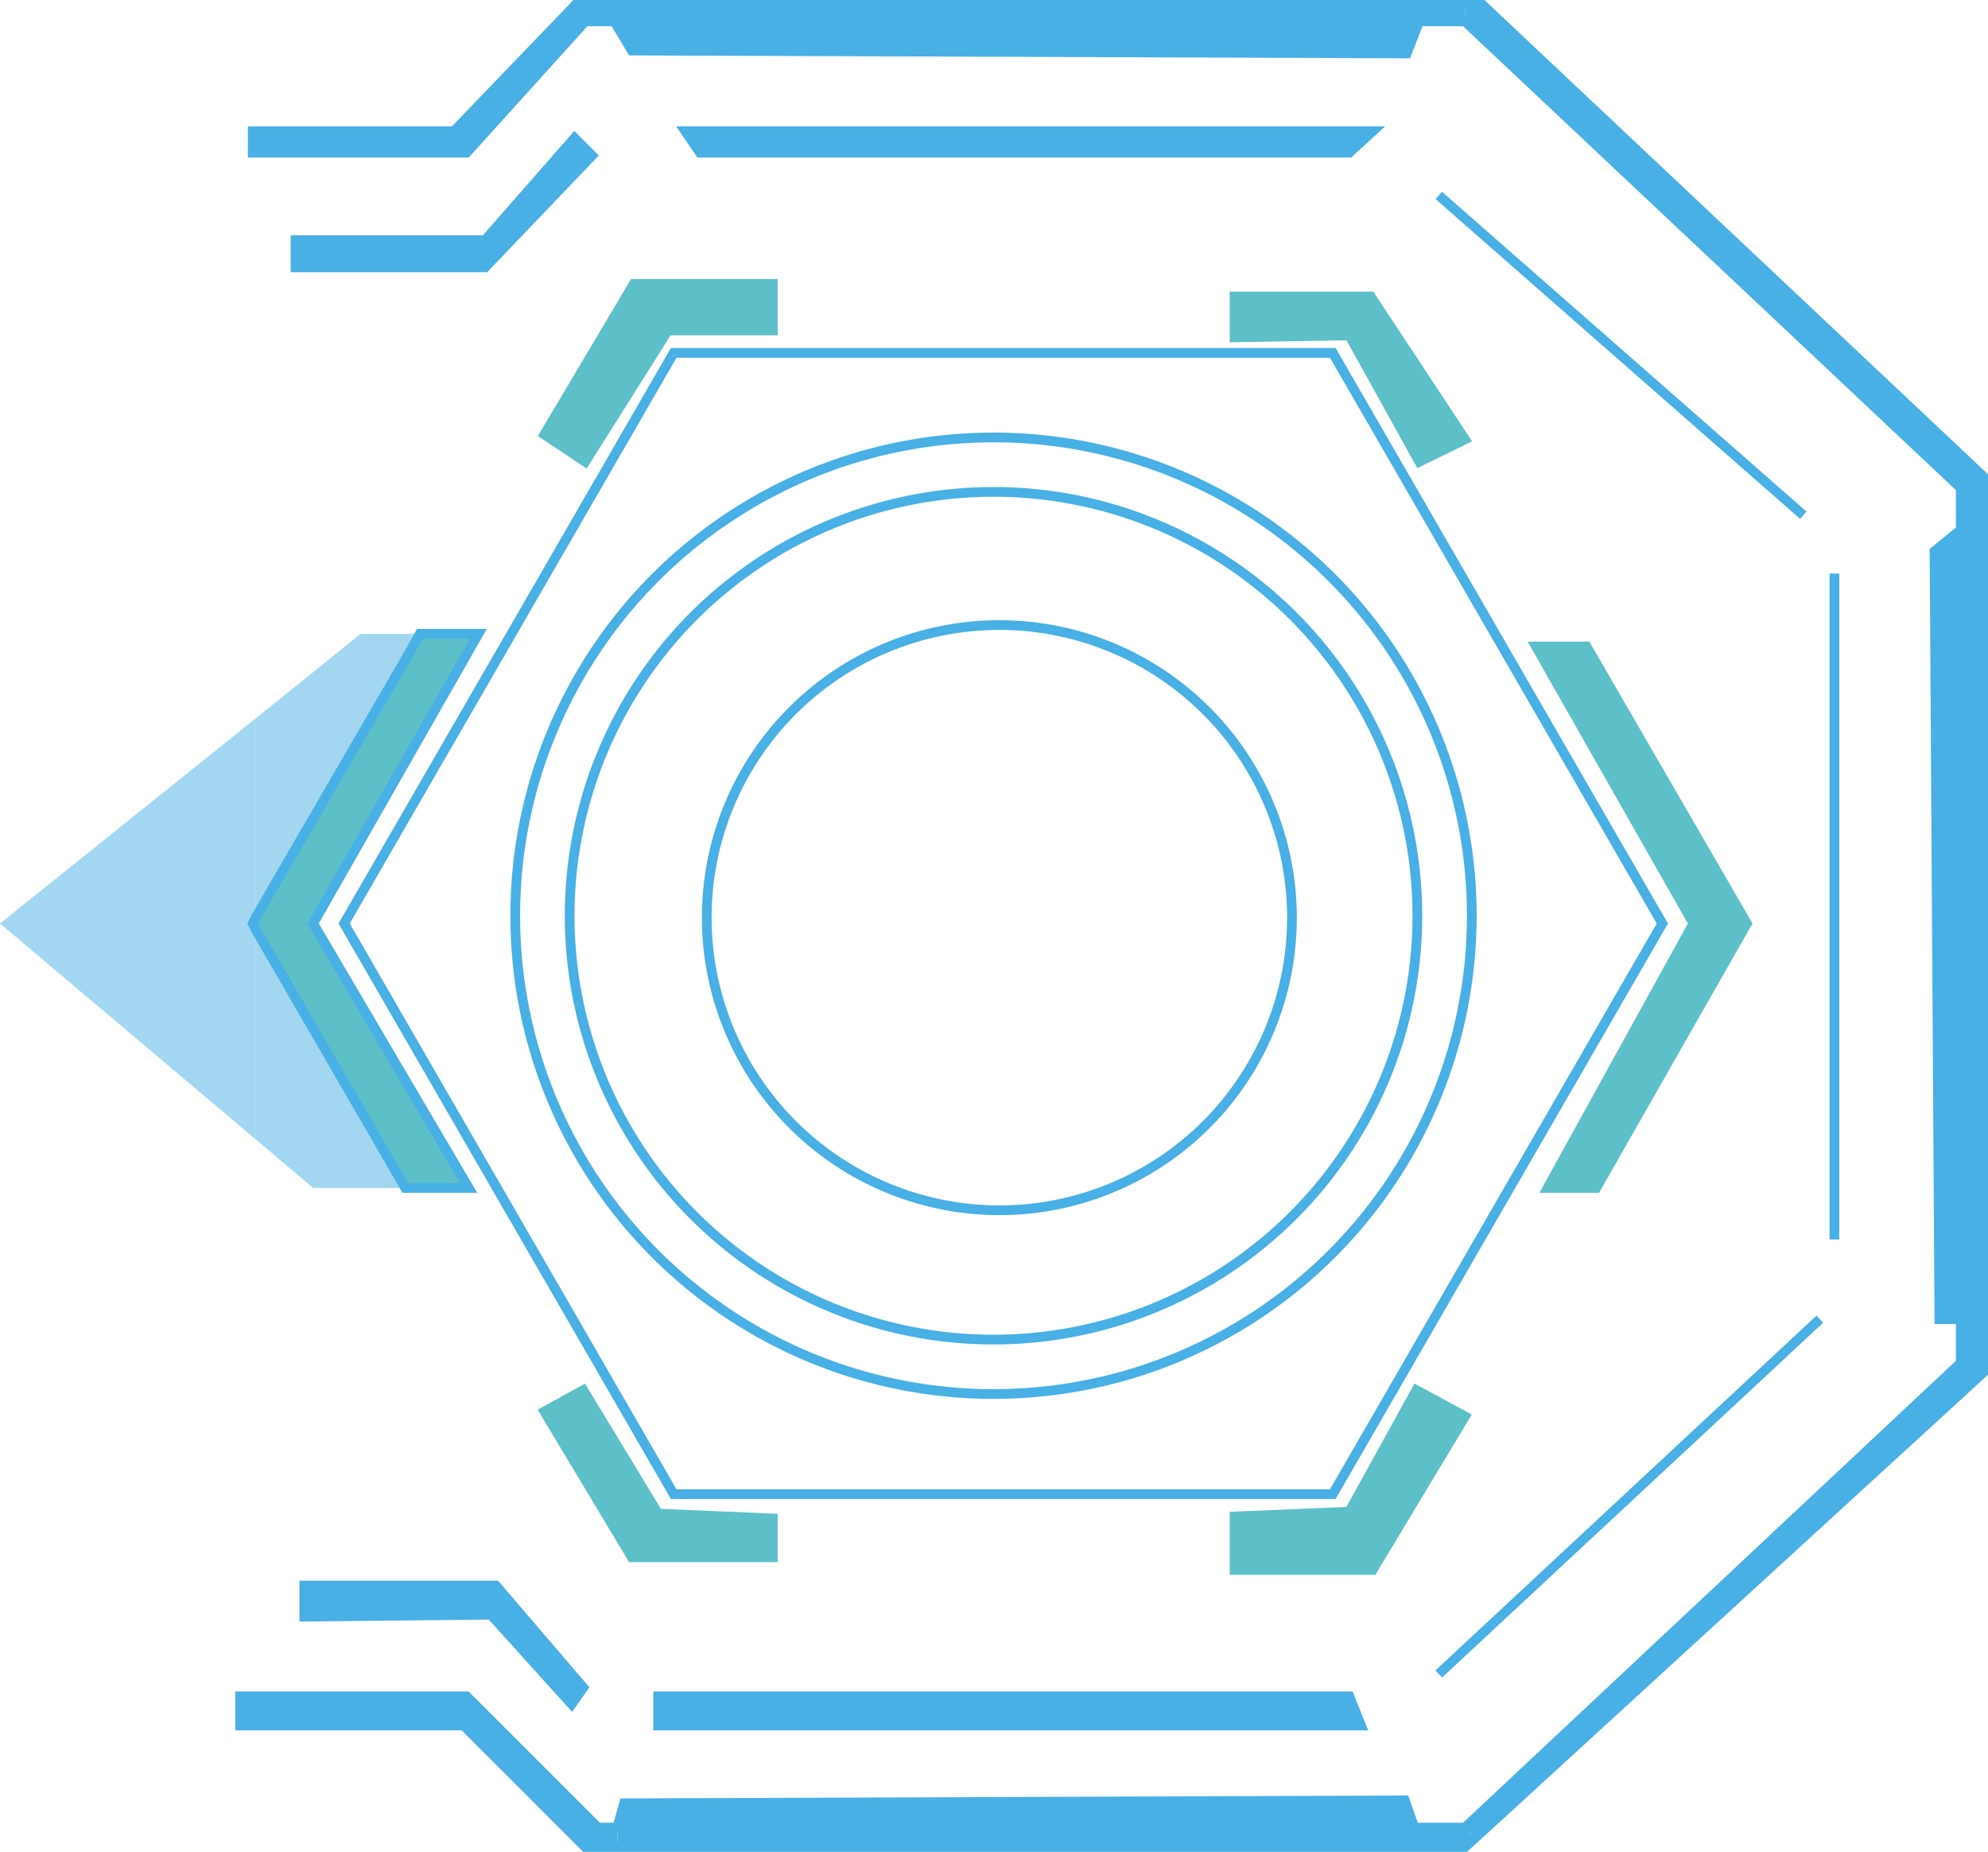 <svg xmlns="http://www.w3.org/2000/svg" viewBox="0 0 204.5 190.5"><defs><style>.cls-1,.cls-4{fill:#48b0e5;}.cls-1{opacity:0.5;isolation:isolate;}.cls-2,.cls-3{fill:#5dc0c8;}.cls-2,.cls-6{stroke:#5dc0c8;}.cls-2,.cls-5,.cls-6{stroke-miterlimit:10;}.cls-5,.cls-6,.cls-7{fill:none;}.cls-5{stroke:#48b0e5;}</style></defs><title>資產 3</title><g id="圖層_2" data-name="圖層 2"><g id="圖層_1-2" data-name="圖層 1"><g id="fill"><g id="_群組_" data-name="&lt;群組&gt;"><polygon id="_路徑_" data-name="&lt;路徑&gt;" class="cls-1" points="26.3 95.6 26.3 117.2 0 95 26.3 73.9 26.3 94.4 26 95 26.3 95.6"/><polygon id="_路徑_2" data-name="&lt;路徑&gt;" class="cls-1" points="43.2 65.2 42.2 67 26.3 94.4 26.3 73.9 37.1 65.2 43.2 65.2"/><polygon id="_路徑_3" data-name="&lt;路徑&gt;" class="cls-1" points="26.3 95.6 41.7 122.2 32.2 122.2 26.3 117.2 26.3 95.6"/><polygon id="_路徑_4" data-name="&lt;路徑&gt;" class="cls-2" points="49.2 65.2 32.2 95 48.2 122.2 41.7 122.2 26.3 95.6 26.3 94.4 42.2 67 43.2 65.2 49.2 65.2"/><polygon id="_路徑_5" data-name="&lt;路徑&gt;" class="cls-3" points="79.5 156.2 79.5 160.2 65 160.2 56 145.2 60 143 67.7 155.7 79.5 156.2"/><polygon id="_路徑_6" data-name="&lt;路徑&gt;" class="cls-3" points="79.5 29.2 79.5 34 68.7 34 60.2 47.5 56 44.7 65.2 29.2 79.5 29.2"/><polygon id="_路徑_7" data-name="&lt;路徑&gt;" class="cls-3" points="141 30.5 150.7 45.2 146 47.5 138.8 34.5 127 34.7 127 30.5 141 30.5"/><polygon id="_路徑_8" data-name="&lt;路徑&gt;" class="cls-3" points="163.2 66.5 179.7 95 164.2 122.2 159.2 122.2 174.2 95 158 66.5 163.2 66.5"/><polygon id="_路徑_9" data-name="&lt;路徑&gt;" class="cls-3" points="150.7 145.7 141.2 161.5 127 161.5 127 156 138.8 155.5 145.7 143 150.7 145.7"/><polygon id="_路徑_10" data-name="&lt;路徑&gt;" class="cls-4" points="51 163.1 60 173.6 58.8 175.3 50.5 166.1 31.3 166.3 31.3 163.1 51 163.1"/><polygon id="_路徑_11" data-name="&lt;路徑&gt;" class="cls-4" points="138.8 174.5 140 177.5 67.7 177.5 67.7 174.5 138.8 174.5"/><polygon id="_路徑_12" data-name="&lt;路徑&gt;" class="cls-4" points="141.2 13.5 138.8 15.7 72 15.7 70.5 13.5 141.2 13.5"/><polygon id="_路徑_13" data-name="&lt;路徑&gt;" class="cls-4" points="60.9 16 49.9 27.5 30.4 27.5 30.4 24.7 49.9 24.7 59.1 14.2 60.9 16"/><polygon id="_路徑_14" data-name="&lt;路徑&gt;" class="cls-4" points="46.7 13.5 59.2 0.5 150.7 0.5 150.7 2.2 146 2.2 144.7 5.5 65 5.2 63.2 2.2 60.2 2.2 48 15.7 26 15.7 26 13.5 46.7 13.5"/><polygon id="_路徑_15" data-name="&lt;路徑&gt;" class="cls-4" points="204 141.2 151.7 189.1 150.7 188 201.7 140.2 201.7 135.7 199.5 135.7 199 56.7 201.7 54.5 201.7 50.2 150.7 2.2 150.7 0.5 152.5 0.5 204 49 204 141.2"/><polygon id="_路徑_16" data-name="&lt;路徑&gt;" class="cls-4" points="48 174.5 61.5 188 63.5 188 63.5 190 60.2 190 47.7 177.5 24.7 177.5 24.7 174.5 48 174.5"/><polygon id="_路徑_17" data-name="&lt;路徑&gt;" class="cls-4" points="150.7 190 63.5 190 63.5 188 64.2 185.5 144.5 185.2 145.5 188 150.7 188 151.7 189.1 150.7 190"/><polygon id="_路徑_18" data-name="&lt;路徑&gt;" class="cls-5" points="49.9 24.7 30.4 24.7 30.4 27.5 49.9 27.5 60.9 16 59.1 14.2 49.9 24.7"/><polygon id="_路徑_19" data-name="&lt;路徑&gt;" class="cls-5" points="60 173.6 51 163.1 31.3 163.1 31.3 166.3 50.5 166.1 58.8 175.3 60 173.6"/><polygon id="_路徑_20" data-name="&lt;路徑&gt;" class="cls-5" points="137.1 36.3 171 95 137.1 153.7 69.3 153.7 35.4 95 69.3 36.3 137.1 36.3"/><polygon id="_路徑_21" data-name="&lt;路徑&gt;" class="cls-6" points="145.7 143 150.7 145.7 141.2 161.5 127 161.5 127 156 138.8 155.5 145.7 143"/><polygon id="_路徑_22" data-name="&lt;路徑&gt;" class="cls-6" points="79.5 156.2 79.5 160.2 65 160.2 56 145.2 60 143 67.7 155.7 79.5 156.2"/><polygon id="_路徑_23" data-name="&lt;路徑&gt;" class="cls-5" points="43.2 65.2 49.2 65.2 32.2 95 48.2 122.2 41.7 122.2 26.3 95.6 26 95 26.3 94.4 42.2 67 43.2 65.2"/><polyline id="_路徑_24" data-name="&lt;路徑&gt;" class="cls-7" points="41.7 122.2 32.2 122.2 26.3 117.2 0 95 26.3 73.9 37.1 65.2 43.2 65.2"/><polygon id="_路徑_25" data-name="&lt;路徑&gt;" class="cls-6" points="159.2 122.2 164.2 122.2 179.7 95 163.2 66.5 158 66.5 174.2 95 159.2 122.2"/><polygon id="_路徑_26" data-name="&lt;路徑&gt;" class="cls-6" points="146 47.5 150.7 45.2 141 30.5 127 30.5 127 34.7 138.8 34.5 146 47.5"/><polygon id="_路徑_27" data-name="&lt;路徑&gt;" class="cls-6" points="79.5 34 68.7 34 60.2 47.5 56 44.7 65.2 29.2 79.5 29.2 79.5 34"/><polygon id="_路徑_28" data-name="&lt;路徑&gt;" class="cls-5" points="140 177.5 67.7 177.5 67.7 174.5 138.8 174.5 140 177.5"/><polygon id="_路徑_29" data-name="&lt;路徑&gt;" class="cls-5" points="138.8 15.7 72 15.7 70.5 13.5 141.2 13.5 138.8 15.7"/><line id="_路徑_30" data-name="&lt;路徑&gt;" class="cls-5" x1="187.2" y1="135.7" x2="148" y2="172.2"/><line id="_路徑_31" data-name="&lt;路徑&gt;" class="cls-5" x1="188.7" y1="127.5" x2="188.7" y2="59"/><line id="_路徑_32" data-name="&lt;路徑&gt;" class="cls-5" x1="185.5" y1="53" x2="148" y2="20.1"/><polygon id="_路徑_33" data-name="&lt;路徑&gt;" class="cls-5" points="150.7 0.5 59.2 0.5 46.7 13.5 26 13.5 26 15.7 48 15.7 60.2 2.2 63.2 2.2 65 5.2 144.7 5.5 146 2.2 150.7 2.2 201.7 50.2 201.7 54.5 199 56.7 199.5 135.7 201.7 135.7 201.7 140.2 150.7 188 145.5 188 144.5 185.2 64.2 185.5 63.5 188 61.5 188 48 174.5 24.7 174.5 24.7 177.5 47.7 177.5 60.2 190 63.5 190 150.7 190 151.7 189.1 204 141.2 204 49 152.5 0.5 150.7 0.5"/><circle id="_路徑_34" data-name="&lt;路徑&gt;" class="cls-5" cx="102.2" cy="94.2" r="49.2"/><path id="_路徑_35" data-name="&lt;路徑&gt;" class="cls-5" d="M58.6,94.2a43.6,43.6,0,1,1,43.6,43.6A43.57,43.57,0,0,1,58.6,94.2Z"/><path id="_路徑_36" data-name="&lt;路徑&gt;" class="cls-5" d="M72.7,94.4a30.1,30.1,0,1,1,30.1,30.1A30.13,30.13,0,0,1,72.7,94.4Z"/></g></g></g></g></svg>